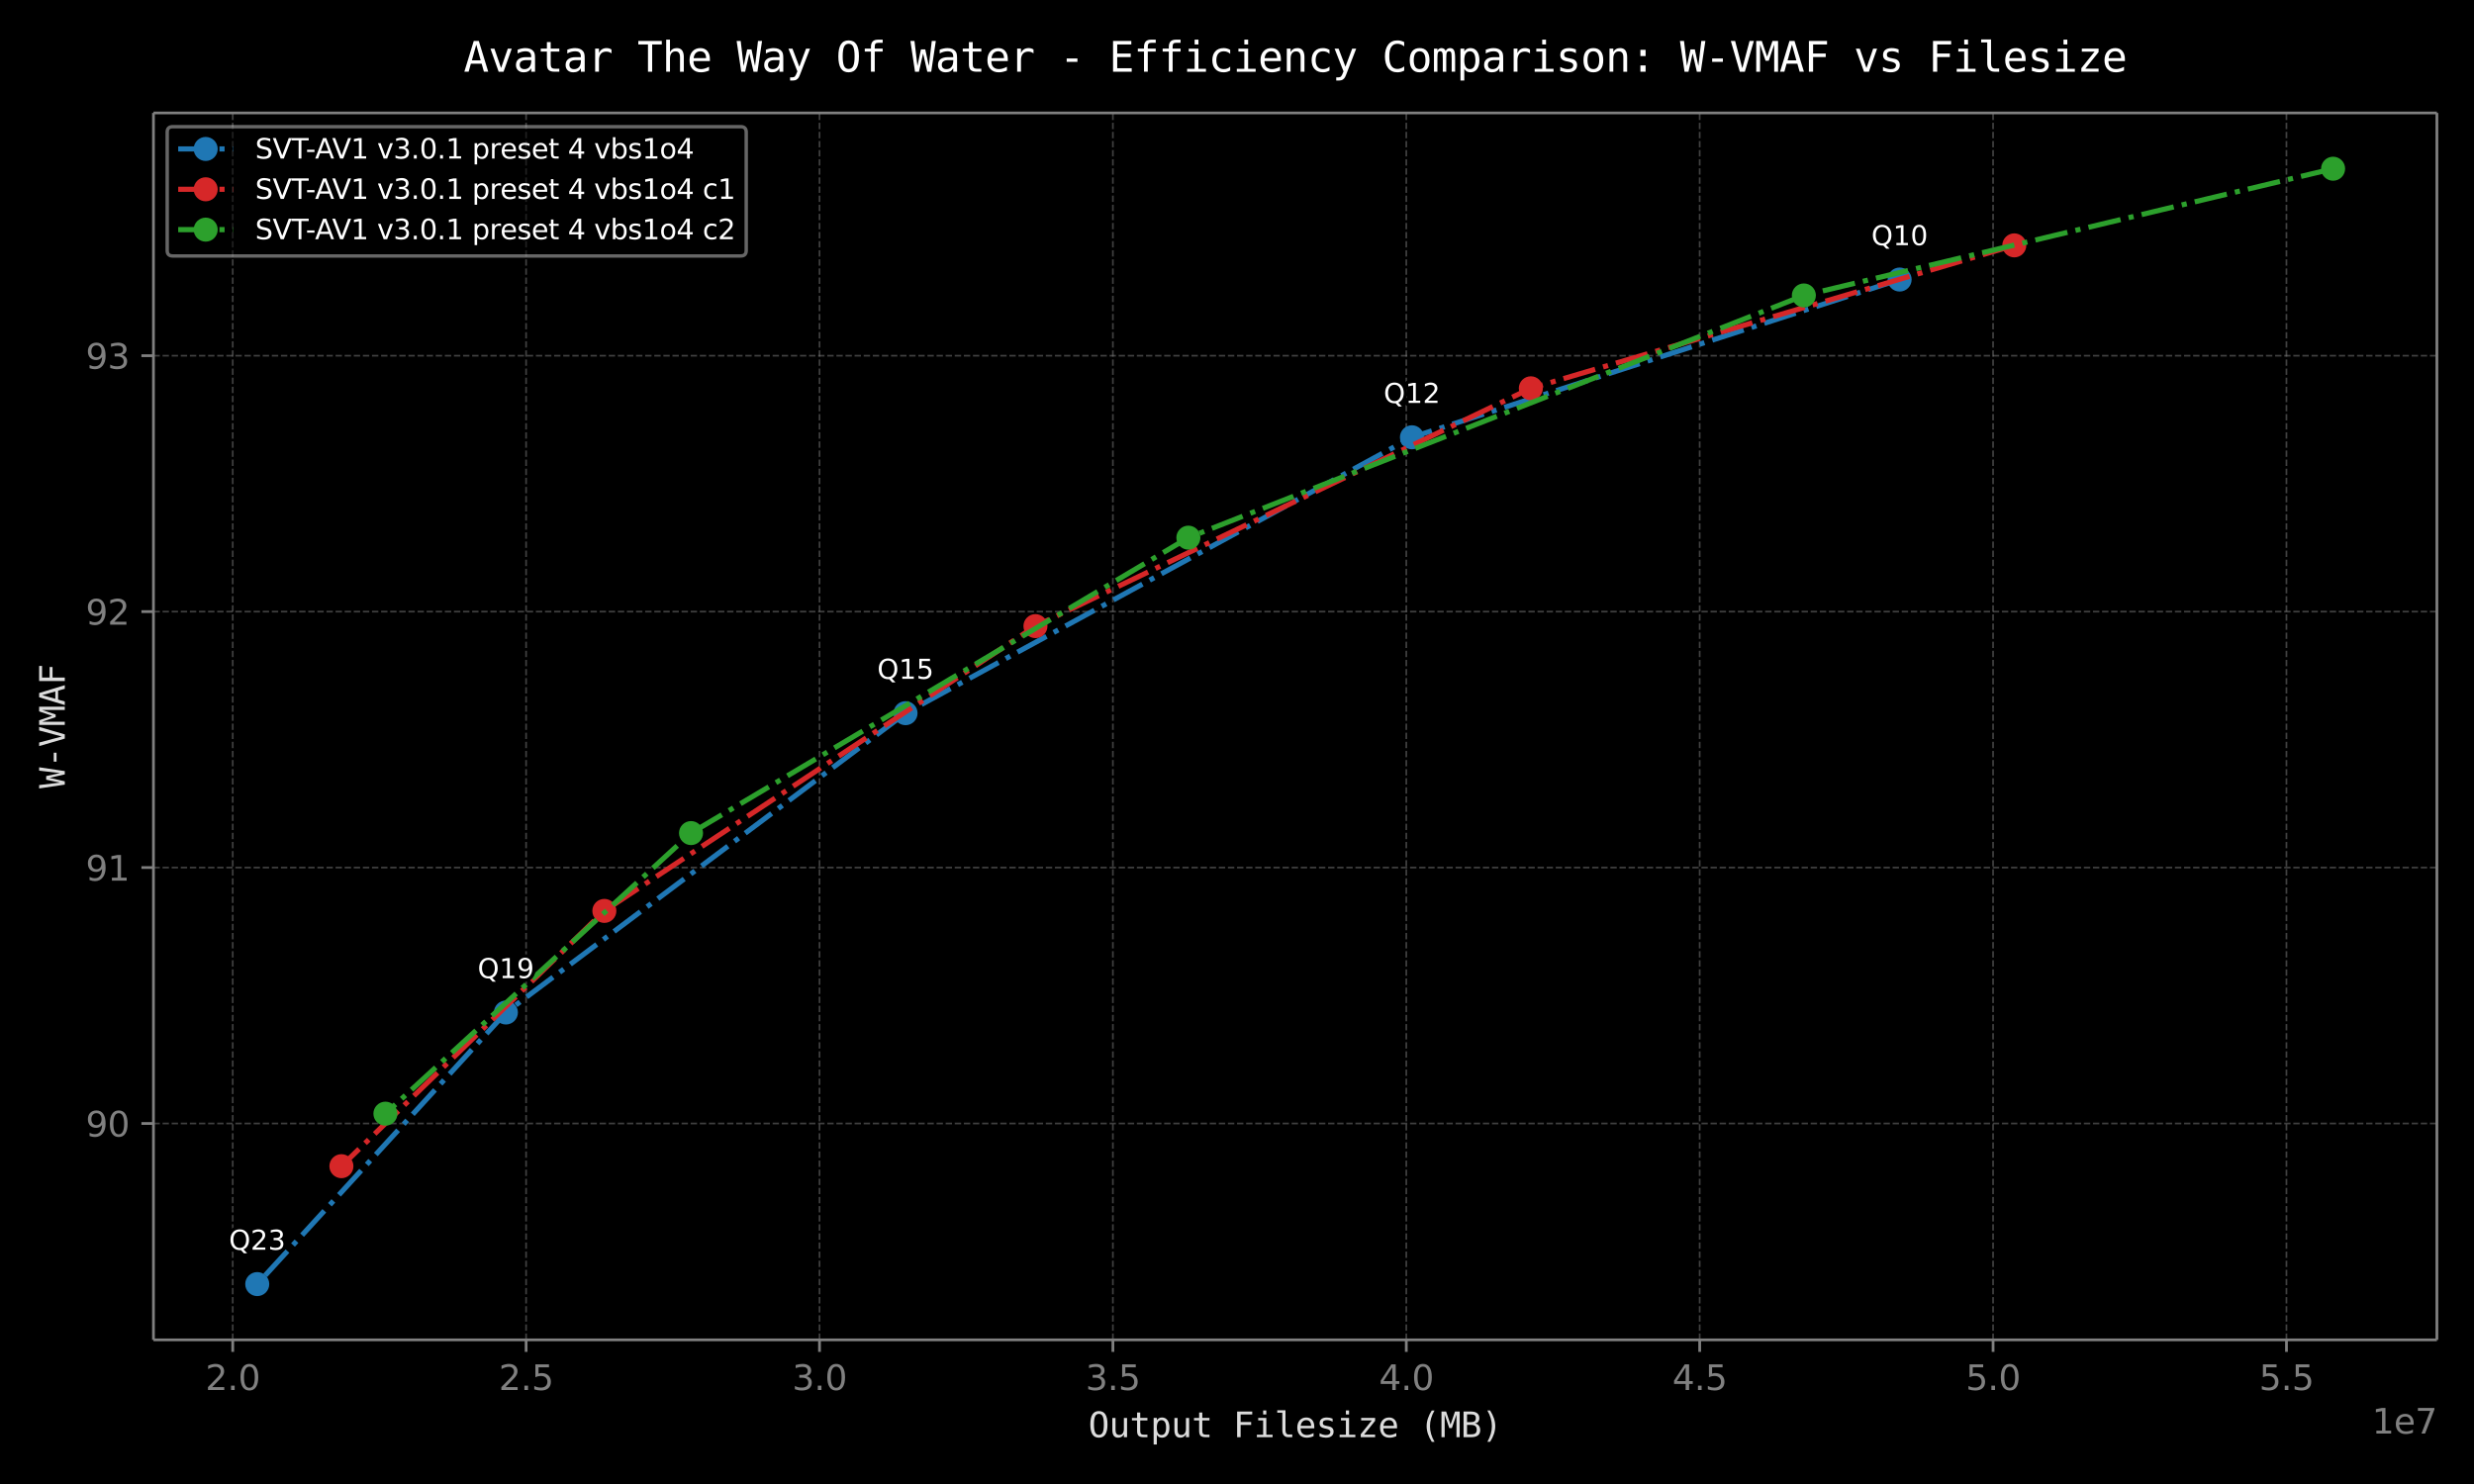 <!DOCTYPE svg  PUBLIC '-//W3C//DTD SVG 1.1//EN'  'http://www.w3.org/Graphics/SVG/1.1/DTD/svg11.dtd'>
<svg width="720pt" height="432pt" version="1.1" viewBox="0 0 720 432" xmlns="http://www.w3.org/2000/svg" xmlns:xlink="http://www.w3.org/1999/xlink"><defs><style type="text/css">*{stroke-linejoin: round; stroke-linecap: butt}</style></defs><g id="figure_1"><g id="patch_1"><path d="m0 432h720v-432h-720z"/></g><g id="axes_1"><g id="patch_2"><path d="m44.66 390.04h664.54v-357.16h-664.54z"/></g><g id="matplotlib.axis_1"><g id="xtick_1"><g id="line2d_1"><path d="m67.729 390.04v-357.16" clip-path="url(#p913217a3b9)" fill="none" stroke="#808080" stroke-dasharray="1.85,0.8" stroke-opacity=".5" stroke-width=".5"/></g><g id="line2d_2"><defs><path id="m5d33c1dfbe" d="m0 0v3.5" stroke="#808080" stroke-width=".8"/></defs><use x="67.729" y="390.04" fill="#808080" stroke="#808080" stroke-width=".8" xlink:href="#m5d33c1dfbe"/></g><g id="text_1"><!-- 2.0 --><g transform="translate(59.778 404.64) scale(.1 -.1)" fill="#808080"><defs><path id="DejaVuSans-32" transform="scale(.016)" d="m1228 531h2203v-531h-2962v531q359 372 979 998 621 627 780 809 303 340 423 576 121 236 121 464 0 372-261 606-261 235-680 235-297 0-627-103-329-103-704-313v638q381 153 712 231 332 78 607 78 725 0 1156-363 431-362 431-968 0-288-108-546-107-257-392-607-78-91-497-524-418-433-1181-1211z"/><path id="DejaVuSans-2e" transform="scale(.016)" d="m684 794h660v-794h-660v794z"/><path id="DejaVuSans-30" transform="scale(.016)" d="m2034 4250q-487 0-733-480-245-479-245-1442 0-959 245-1439 246-480 733-480 491 0 736 480 246 480 246 1439 0 963-246 1442-245 480-736 480zm0 500q785 0 1199-621 414-620 414-1801 0-1178-414-1799-414-620-1199-620-784 0-1198 620-414 621-414 1799 0 1181 414 1801 414 621 1198 621z"/></defs><use xlink:href="#DejaVuSans-32"/><use transform="translate(63.623)" xlink:href="#DejaVuSans-2e"/><use transform="translate(95.41)" xlink:href="#DejaVuSans-30"/></g></g></g><g id="xtick_2"><g id="line2d_3"><path d="m153.11 390.04v-357.16" clip-path="url(#p913217a3b9)" fill="none" stroke="#808080" stroke-dasharray="1.85,0.8" stroke-opacity=".5" stroke-width=".5"/></g><g id="line2d_4"><use x="153.114" y="390.04" fill="#808080" stroke="#808080" stroke-width=".8" xlink:href="#m5d33c1dfbe"/></g><g id="text_2"><!-- 2.5 --><g transform="translate(145.16 404.64) scale(.1 -.1)" fill="#808080"><defs><path id="DejaVuSans-35" transform="scale(.016)" d="m691 4666h2478v-532h-1900v-1143q137 47 274 70 138 23 276 23 781 0 1237-428 457-428 457-1159 0-753-469-1171-469-417-1322-417-294 0-599 50-304 50-629 150v635q281-153 581-228t634-75q541 0 856 284 316 284 316 772 0 487-316 771-315 285-856 285-253 0-505-56-251-56-513-175v2344z"/></defs><use xlink:href="#DejaVuSans-32"/><use transform="translate(63.623)" xlink:href="#DejaVuSans-2e"/><use transform="translate(95.41)" xlink:href="#DejaVuSans-35"/></g></g></g><g id="xtick_3"><g id="line2d_5"><path d="m238.5 390.04v-357.16" clip-path="url(#p913217a3b9)" fill="none" stroke="#808080" stroke-dasharray="1.85,0.8" stroke-opacity=".5" stroke-width=".5"/></g><g id="line2d_6"><use x="238.499" y="390.04" fill="#808080" stroke="#808080" stroke-width=".8" xlink:href="#m5d33c1dfbe"/></g><g id="text_3"><!-- 3.0 --><g transform="translate(230.55 404.64) scale(.1 -.1)" fill="#808080"><defs><path id="DejaVuSans-33" transform="scale(.016)" d="m2597 2516q453-97 707-404 255-306 255-756 0-690-475-1069-475-378-1350-378-293 0-604 58t-642 174v609q262-153 574-231 313-78 654-78 593 0 904 234t311 681q0 413-289 645-289 233-804 233h-544v519h569q465 0 712 186t247 536q0 359-255 551-254 193-729 193-260 0-557-57-297-56-653-174v562q360 100 674 150t592 50q719 0 1137-327 419-326 419-882 0-388-222-655t-631-370z"/></defs><use xlink:href="#DejaVuSans-33"/><use transform="translate(63.623)" xlink:href="#DejaVuSans-2e"/><use transform="translate(95.41)" xlink:href="#DejaVuSans-30"/></g></g></g><g id="xtick_4"><g id="line2d_7"><path d="m323.88 390.04v-357.16" clip-path="url(#p913217a3b9)" fill="none" stroke="#808080" stroke-dasharray="1.85,0.8" stroke-opacity=".5" stroke-width=".5"/></g><g id="line2d_8"><use x="323.884" y="390.04" fill="#808080" stroke="#808080" stroke-width=".8" xlink:href="#m5d33c1dfbe"/></g><g id="text_4"><!-- 3.5 --><g transform="translate(315.93 404.64) scale(.1 -.1)" fill="#808080"><use xlink:href="#DejaVuSans-33"/><use transform="translate(63.623)" xlink:href="#DejaVuSans-2e"/><use transform="translate(95.41)" xlink:href="#DejaVuSans-35"/></g></g></g><g id="xtick_5"><g id="line2d_9"><path d="m409.27 390.04v-357.16" clip-path="url(#p913217a3b9)" fill="none" stroke="#808080" stroke-dasharray="1.85,0.8" stroke-opacity=".5" stroke-width=".5"/></g><g id="line2d_10"><use x="409.269" y="390.04" fill="#808080" stroke="#808080" stroke-width=".8" xlink:href="#m5d33c1dfbe"/></g><g id="text_5"><!-- 4.0 --><g transform="translate(401.32 404.64) scale(.1 -.1)" fill="#808080"><defs><path id="DejaVuSans-34" transform="scale(.016)" d="m2419 4116-1594-2491h1594v2491zm-166 550h794v-3041h666v-525h-666v-1100h-628v1100h-2106v609l1940 2957z"/></defs><use xlink:href="#DejaVuSans-34"/><use transform="translate(63.623)" xlink:href="#DejaVuSans-2e"/><use transform="translate(95.41)" xlink:href="#DejaVuSans-30"/></g></g></g><g id="xtick_6"><g id="line2d_11"><path d="m494.65 390.04v-357.16" clip-path="url(#p913217a3b9)" fill="none" stroke="#808080" stroke-dasharray="1.85,0.8" stroke-opacity=".5" stroke-width=".5"/></g><g id="line2d_12"><use x="494.654" y="390.04" fill="#808080" stroke="#808080" stroke-width=".8" xlink:href="#m5d33c1dfbe"/></g><g id="text_6"><!-- 4.5 --><g transform="translate(486.7 404.64) scale(.1 -.1)" fill="#808080"><use xlink:href="#DejaVuSans-34"/><use transform="translate(63.623)" xlink:href="#DejaVuSans-2e"/><use transform="translate(95.41)" xlink:href="#DejaVuSans-35"/></g></g></g><g id="xtick_7"><g id="line2d_13"><path d="m580.04 390.04v-357.16" clip-path="url(#p913217a3b9)" fill="none" stroke="#808080" stroke-dasharray="1.85,0.8" stroke-opacity=".5" stroke-width=".5"/></g><g id="line2d_14"><use x="580.039" y="390.04" fill="#808080" stroke="#808080" stroke-width=".8" xlink:href="#m5d33c1dfbe"/></g><g id="text_7"><!-- 5.0 --><g transform="translate(572.09 404.64) scale(.1 -.1)" fill="#808080"><use xlink:href="#DejaVuSans-35"/><use transform="translate(63.623)" xlink:href="#DejaVuSans-2e"/><use transform="translate(95.41)" xlink:href="#DejaVuSans-30"/></g></g></g><g id="xtick_8"><g id="line2d_15"><path d="m665.42 390.04v-357.16" clip-path="url(#p913217a3b9)" fill="none" stroke="#808080" stroke-dasharray="1.85,0.8" stroke-opacity=".5" stroke-width=".5"/></g><g id="line2d_16"><use x="665.425" y="390.04" fill="#808080" stroke="#808080" stroke-width=".8" xlink:href="#m5d33c1dfbe"/></g><g id="text_8"><!-- 5.5 --><g transform="translate(657.47 404.64) scale(.1 -.1)" fill="#808080"><use xlink:href="#DejaVuSans-35"/><use transform="translate(63.623)" xlink:href="#DejaVuSans-2e"/><use transform="translate(95.41)" xlink:href="#DejaVuSans-35"/></g></g></g><g id="text_9"><!-- Output Filesize (MB) --><g transform="translate(316.73 418.37) scale(.1 -.1)" fill="#dcdcdc"><defs><path id="DejaVuSansMono-4f" transform="scale(.016)" d="m2828 2328q0 1028-211 1469t-692 441q-478 0-689-441t-211-1469q0-1025 211-1466 211-440 689-440 481 0 692 439t211 1467zm660 0q0-1219-386-1819t-1177-600-1175 597-384 1822q0 1222 386 1822t1173 600q791 0 1177-600t386-1822z"/><path id="DejaVuSansMono-75" transform="scale(.016)" d="m609 1325v2169h575v-2169q0-472 167-694 168-222 518-222 406 0 621 286 216 286 216 821v1978h578v-3494h-578v525q-153-303-417-460-264-156-617-156-538 0-801 352-262 352-262 1064z"/><path id="DejaVuSansMono-74" transform="scale(.016)" d="m1919 4494v-994h1306v-447h-1306v-1900q0-387 147-541 147-153 512-153h647v-459h-703q-647 0-913 259-265 260-265 894v1900h-935v447h935v994h575z"/><path id="DejaVuSansMono-70" transform="scale(.016)" d="m1172 441v-1772h-578v4831h578v-447q144 260 383 395 239 136 551 136 635 0 996-491 361-490 361-1359 0-853-363-1339-362-486-994-486-318 0-558 136-239 136-376 396zm1687 1306q0 669-211 1009-210 341-626 341-419 0-635-342-215-342-215-1008 0-663 215-1007 216-343 635-343 416 0 626 340 211 341 211 1010z"/><path id="DejaVuSansMono-46" transform="scale(.016)" d="m728 4666h2747v-532h-2112v-1375h1915v-531h-1915v-2228h-635v4666z"/><path id="DejaVuSansMono-69" transform="scale(.016)" d="m800 3500h1472v-3053h1141v-447h-2857v447h1141v2606h-897v447zm897 1363h575v-729h-575v729z"/><path id="DejaVuSansMono-6c" transform="scale(.016)" d="m1997 1269q0-388 142-585 142-196 420-196h672v-488h-728q-515 0-798 331-283 332-283 938v3178h-922v450h1497v-3628z"/><path id="DejaVuSansMono-65" transform="scale(.016)" d="m3475 1894v-281h-2491v-19q0-572 298-885 299-312 843-312 275 0 575 87 300 88 641 266v-572q-328-134-633-201-305-68-589-68-816 0-1276 489-459 490-459 1349 0 837 450 1337t1200 500q669 0 1055-453t386-1237zm-575 169q-12 506-239 770t-652 264q-415 0-684-275t-319-763l1894 4z"/><path id="DejaVuSansMono-73" transform="scale(.016)" d="m3041 3378v-562q-247 143-497 215t-510 72q-390 0-583-127-192-126-192-385 0-235 144-351 144-115 716-224l231-44q428-81 648-325 221-244 221-634 0-519-369-812-369-292-1025-292-259 0-544 55-284 55-615 164v594q322-166 615-249 294-82 557-82 381 0 590 154 210 155 210 433 0 400-766 553l-25 7-216 43q-497 97-725 327t-228 626q0 504 340 777 341 273 973 273 281 0 540-52 260-51 510-154z"/><path id="DejaVuSansMono-7a" transform="scale(.016)" d="m709 3506h2541v-525l-2009-2512h2009v-469h-2616v531l2010 2516h-1935v459z"/><path id="DejaVuSansMono-28" transform="scale(.016)" d="m2766 4856q-416-712-621-1420-204-708-204-1427 0-715 204-1425 205-709 621-1428h-500q-472 744-704 1448-231 705-231 1405 0 697 231 1403 232 707 704 1444h500z"/><path id="DejaVuSansMono-4d" transform="scale(.016)" d="m269 4666h844l806-2375 812 2375h847v-4666h-584v4122l-831-2459h-479l-834 2459v-4122h-581v4666z"/><path id="DejaVuSansMono-42" transform="scale(.016)" d="m1153 2228v-1709h747q550 0 784 192 235 192 235 633 0 456-247 670t-772 214h-747zm0 1919v-1406h735q456 0 660 175 205 175 205 565 0 353-202 509-201 157-663 157h-735zm-634 519h1381q716 0 1103-310 388-309 388-875 0-428-205-675t-614-309q459-69 720-393 261-323 261-823 0-634-416-958-415-323-1237-323h-1381v4666z"/><path id="DejaVuSansMono-29" transform="scale(.016)" d="m1088 4856h500q471-737 702-1444 232-706 232-1403 0-703-232-1409-231-706-702-1444h-500q415 725 620 1434 205 710 205 1419 0 713-205 1422-205 710-620 1425z"/></defs><use xlink:href="#DejaVuSansMono-4f"/><use transform="translate(60.205)" xlink:href="#DejaVuSansMono-75"/><use transform="translate(120.41)" xlink:href="#DejaVuSansMono-74"/><use transform="translate(180.62)" xlink:href="#DejaVuSansMono-70"/><use transform="translate(240.82)" xlink:href="#DejaVuSansMono-75"/><use transform="translate(301.03)" xlink:href="#DejaVuSansMono-74"/><use transform="translate(361.23)" xlink:href="#DejaVuSansMono-20"/><use transform="translate(421.44)" xlink:href="#DejaVuSansMono-46"/><use transform="translate(481.64)" xlink:href="#DejaVuSansMono-69"/><use transform="translate(541.85)" xlink:href="#DejaVuSansMono-6c"/><use transform="translate(602.05)" xlink:href="#DejaVuSansMono-65"/><use transform="translate(662.26)" xlink:href="#DejaVuSansMono-73"/><use transform="translate(722.46)" xlink:href="#DejaVuSansMono-69"/><use transform="translate(782.67)" xlink:href="#DejaVuSansMono-7a"/><use transform="translate(842.87)" xlink:href="#DejaVuSansMono-65"/><use transform="translate(903.08)" xlink:href="#DejaVuSansMono-20"/><use transform="translate(963.28)" xlink:href="#DejaVuSansMono-28"/><use transform="translate(1023.5)" xlink:href="#DejaVuSansMono-4d"/><use transform="translate(1083.7)" xlink:href="#DejaVuSansMono-42"/><use transform="translate(1143.9)" xlink:href="#DejaVuSansMono-29"/></g></g><g id="text_10"><!-- 1e7 --><g transform="translate(690.32 417.32) scale(.1 -.1)" fill="#808080"><defs><path id="DejaVuSans-31" transform="scale(.016)" d="m794 531h1031v3560l-1122-225v575l1116 225h631v-4135h1031v-531h-2687v531z"/><path id="DejaVuSans-65" transform="scale(.016)" d="m3597 1894v-281h-2644q38-594 358-905t892-311q331 0 642 81t618 244v-544q-310-131-635-200t-659-69q-838 0-1327 487-489 488-489 1320 0 859 464 1363 464 505 1252 505 706 0 1117-455 411-454 411-1235zm-575 169q-6 471-264 752-258 282-683 282-481 0-770-272t-333-766l2050 4z"/><path id="DejaVuSans-37" transform="scale(.016)" d="m525 4666h3e3v-269l-1694-4397h-659l1594 4134h-2241v532z"/></defs><use xlink:href="#DejaVuSans-31"/><use transform="translate(63.623)" xlink:href="#DejaVuSans-65"/><use transform="translate(125.15)" xlink:href="#DejaVuSans-37"/></g></g></g><g id="matplotlib.axis_2"><g id="ytick_1"><g id="line2d_17"><path d="m44.66 327.05h664.54" clip-path="url(#p913217a3b9)" fill="none" stroke="#808080" stroke-dasharray="1.85,0.8" stroke-opacity=".5" stroke-width=".5"/></g><g id="line2d_18"><defs><path id="m1462948b81" d="m0 0h-3.5" stroke="#808080" stroke-width=".8"/></defs><use x="44.66" y="327.053" fill="#808080" stroke="#808080" stroke-width=".8" xlink:href="#m1462948b81"/></g><g id="text_11"><!-- 90 --><g transform="translate(24.935 330.85) scale(.1 -.1)" fill="#808080"><defs><path id="DejaVuSans-39" transform="scale(.016)" d="m703 97v575q238-113 481-172 244-59 479-59 625 0 954 420 330 420 377 1277-181-269-460-413-278-144-615-144-700 0-1108 423-408 424-408 1159 0 718 425 1152 425 435 1131 435 810 0 1236-621 427-620 427-1801 0-1103-524-1761-523-658-1407-658-238 0-482 47-243 47-506 141zm1256 1978q425 0 673 290 249 291 249 798 0 503-249 795-248 292-673 292t-673-292-248-795q0-507 248-798 248-290 673-290z"/></defs><use xlink:href="#DejaVuSans-39"/><use transform="translate(63.623)" xlink:href="#DejaVuSans-30"/></g></g></g><g id="ytick_2"><g id="line2d_19"><path d="m44.66 252.55h664.54" clip-path="url(#p913217a3b9)" fill="none" stroke="#808080" stroke-dasharray="1.85,0.8" stroke-opacity=".5" stroke-width=".5"/></g><g id="line2d_20"><use x="44.66" y="252.549" fill="#808080" stroke="#808080" stroke-width=".8" xlink:href="#m1462948b81"/></g><g id="text_12"><!-- 91 --><g transform="translate(24.935 256.35) scale(.1 -.1)" fill="#808080"><use xlink:href="#DejaVuSans-39"/><use transform="translate(63.623)" xlink:href="#DejaVuSans-31"/></g></g></g><g id="ytick_3"><g id="line2d_21"><path d="m44.66 178.04h664.54" clip-path="url(#p913217a3b9)" fill="none" stroke="#808080" stroke-dasharray="1.85,0.8" stroke-opacity=".5" stroke-width=".5"/></g><g id="line2d_22"><use x="44.66" y="178.045" fill="#808080" stroke="#808080" stroke-width=".8" xlink:href="#m1462948b81"/></g><g id="text_13"><!-- 92 --><g transform="translate(24.935 181.84) scale(.1 -.1)" fill="#808080"><use xlink:href="#DejaVuSans-39"/><use transform="translate(63.623)" xlink:href="#DejaVuSans-32"/></g></g></g><g id="ytick_4"><g id="line2d_23"><path d="m44.66 103.54h664.54" clip-path="url(#p913217a3b9)" fill="none" stroke="#808080" stroke-dasharray="1.85,0.8" stroke-opacity=".5" stroke-width=".5"/></g><g id="line2d_24"><use x="44.66" y="103.541" fill="#808080" stroke="#808080" stroke-width=".8" xlink:href="#m1462948b81"/></g><g id="text_14"><!-- 93 --><g transform="translate(24.935 107.34) scale(.1 -.1)" fill="#808080"><use xlink:href="#DejaVuSans-39"/><use transform="translate(63.623)" xlink:href="#DejaVuSans-33"/></g></g></g><g id="text_15"><!-- W-VMAF --><g transform="translate(18.855 229.52) rotate(-90) scale(.1 -.1)" fill="#dcdcdc"><defs><path id="DejaVuSansMono-57" transform="scale(.016)" d="m0 4666h616l447-3788 531 2506h659l538-2512 447 3794h615l-697-4666h-597l-634 2772-631-2772h-597l-697 4666z"/><path id="DejaVuSansMono-2d" transform="scale(.016)" d="m1113 2009h1628v-512h-1628v512z"/><path id="DejaVuSansMono-56" transform="scale(.016)" d="m1925 531 1097 4135h653l-1366-4666h-765l-1366 4666h653l1094-4135z"/><path id="DejaVuSansMono-41" transform="scale(.016)" d="m1925 4109-666-2387h1332l-666 2387zm-381 557h765l1429-4666h-654l-343 1216h-1635l-337-1216h-653l1428 4666z"/></defs><use xlink:href="#DejaVuSansMono-57"/><use transform="translate(60.205)" xlink:href="#DejaVuSansMono-2d"/><use transform="translate(120.41)" xlink:href="#DejaVuSansMono-56"/><use transform="translate(180.62)" xlink:href="#DejaVuSansMono-4d"/><use transform="translate(240.82)" xlink:href="#DejaVuSansMono-41"/><use transform="translate(301.03)" xlink:href="#DejaVuSansMono-46"/></g></g></g><g id="line2d_25"><path d="m552.84 81.376-141.93 45.919-147.38 80.313-116.3 87.127-72.365 79.07" clip-path="url(#p913217a3b9)" fill="none" stroke="#1f77b4" stroke-dasharray="9.6,2.4,1.5,2.4" stroke-width="1.5"/><defs><path id="m4929de353b" d="m0 3c0.796 0 1.559-0.316 2.121-0.879 0.563-0.563 0.879-1.326 0.879-2.121s-0.316-1.559-0.879-2.121c-0.563-0.563-1.326-0.879-2.121-0.879s-1.559 0.316-2.121 0.879c-0.563 0.563-0.879 1.326-0.879 2.121s0.316 1.559 0.879 2.121c0.563 0.563 1.326 0.879 2.121 0.879z" stroke="#1f77b4"/></defs><g clip-path="url(#p913217a3b9)" fill="#1f77b4" stroke="#1f77b4"><use x="552.842" y="81.376" xlink:href="#m4929de353b"/><use x="410.911" y="127.295" xlink:href="#m4929de353b"/><use x="263.534" y="207.608" xlink:href="#m4929de353b"/><use x="147.231" y="294.736" xlink:href="#m4929de353b"/><use x="74.866" y="373.805" xlink:href="#m4929de353b"/></g></g><g id="line2d_26"><path d="m586.21 71.429-140.7 41.609-144.17 69.229-125.46 82.899-76.523 74.316" clip-path="url(#p913217a3b9)" fill="none" stroke="#d62728" stroke-dasharray="9.6,2.4,1.5,2.4" stroke-width="1.5"/><defs><path id="mc77e866f9e" d="m0 3c0.796 0 1.559-0.316 2.121-0.879 0.563-0.563 0.879-1.326 0.879-2.121s-0.316-1.559-0.879-2.121c-0.563-0.563-1.326-0.879-2.121-0.879s-1.559 0.316-2.121 0.879c-0.563 0.563-0.879 1.326-0.879 2.121s0.316 1.559 0.879 2.121c0.563 0.563 1.326 0.879 2.121 0.879z" stroke="#d62728"/></defs><g clip-path="url(#p913217a3b9)" fill="#d62728" stroke="#d62728"><use x="586.215" y="71.429" xlink:href="#mc77e866f9e"/><use x="445.515" y="113.038" xlink:href="#mc77e866f9e"/><use x="301.342" y="182.267" xlink:href="#mc77e866f9e"/><use x="175.882" y="265.166" xlink:href="#mc77e866f9e"/><use x="99.359" y="339.481" xlink:href="#mc77e866f9e"/></g></g><g id="line2d_27"><path d="m678.99 49.115-154.02 36.894-179.12 70.503-144.74 86-88.939 81.68" clip-path="url(#p913217a3b9)" fill="none" stroke="#2ca02c" stroke-dasharray="9.6,2.4,1.5,2.4" stroke-width="1.5"/><defs><path id="m3e2bf02147" d="m0 3c0.796 0 1.559-0.316 2.121-0.879 0.563-0.563 0.879-1.326 0.879-2.121s-0.316-1.559-0.879-2.121c-0.563-0.563-1.326-0.879-2.121-0.879s-1.559 0.316-2.121 0.879c-0.563 0.563-0.879 1.326-0.879 2.121s0.316 1.559 0.879 2.121c0.563 0.563 1.326 0.879 2.121 0.879z" stroke="#2ca02c"/></defs><g clip-path="url(#p913217a3b9)" fill="#2ca02c" stroke="#2ca02c"><use x="678.994" y="49.115" xlink:href="#m3e2bf02147"/><use x="524.969" y="86.009" xlink:href="#m3e2bf02147"/><use x="345.848" y="156.512" xlink:href="#m3e2bf02147"/><use x="201.107" y="242.513" xlink:href="#m3e2bf02147"/><use x="112.168" y="324.192" xlink:href="#m3e2bf02147"/></g></g><g id="patch_3"><path d="m44.66 390.04v-357.16" fill="none" stroke="#808080" stroke-linecap="square" stroke-width=".8"/></g><g id="patch_4"><path d="m709.2 390.04v-357.16" fill="none" stroke="#808080" stroke-linecap="square" stroke-width=".8"/></g><g id="patch_5"><path d="m44.66 390.04h664.54" fill="none" stroke="#808080" stroke-linecap="square" stroke-width=".8"/></g><g id="patch_6"><path d="m44.66 32.88h664.54" fill="none" stroke="#808080" stroke-linecap="square" stroke-width=".8"/></g><g id="text_16" fill="#fff"><path d="m547.76 66.078q-0.86 0-1.366 0.641-0.505 0.64-0.505 1.746 0 1.101 0.505 1.742 0.506 0.64 1.366 0.64 0.859 0 1.361-0.64 0.502-0.641 0.502-1.742 0-1.106-0.502-1.746-0.502-0.641-1.361-0.641zm1.105 5.192 1.04 1.136h-0.954l-0.864-0.934q-0.129 0.007-0.198 0.011-0.068 5e-3 -0.13 5e-3 -1.23 0-1.968-0.823-0.736-0.823-0.736-2.201 0-1.383 0.736-2.205 0.738-0.823 1.968-0.823 1.226 0 1.96 0.823 0.735 0.823 0.735 2.205 0 1.015-0.409 1.739-0.407 0.723-1.181 1.066zm3.032-0.559h1.289v-4.45l-1.403 0.281v-0.719l1.395-0.281h0.789v5.169h1.289v0.664h-3.359v-0.664zm6.64-4.649q-0.609 0-0.916 0.6-0.306 0.599-0.306 1.802 0 1.199 0.306 1.799 0.307 0.6 0.916 0.6 0.614 0 0.92-0.6 0.307-0.6 0.307-1.799 0-1.204-0.307-1.802-0.306-0.6-0.92-0.6zm0-0.625q0.981 0 1.499 0.776 0.517 0.775 0.517 2.251 0 1.472-0.517 2.249-0.517 0.775-1.499 0.775-0.98 0-1.498-0.775-0.517-0.776-0.517-2.249 0-1.476 0.517-2.251 0.517-0.776 1.498-0.776z" stroke="#000" stroke-width="2"/><path d="m547.76 66.078q-0.86 0-1.366 0.641-0.505 0.64-0.505 1.746 0 1.101 0.505 1.742 0.506 0.64 1.366 0.64 0.859 0 1.361-0.64 0.502-0.641 0.502-1.742 0-1.106-0.502-1.746-0.502-0.641-1.361-0.641zm1.105 5.192 1.04 1.136h-0.954l-0.864-0.934q-0.129 0.007-0.198 0.011-0.068 5e-3 -0.13 5e-3 -1.23 0-1.968-0.823-0.736-0.823-0.736-2.201 0-1.383 0.736-2.205 0.738-0.823 1.968-0.823 1.226 0 1.96 0.823 0.735 0.823 0.735 2.205 0 1.015-0.409 1.739-0.407 0.723-1.181 1.066zm3.032-0.559h1.289v-4.45l-1.403 0.281v-0.719l1.395-0.281h0.789v5.169h1.289v0.664h-3.359v-0.664zm6.64-4.649q-0.609 0-0.916 0.6-0.306 0.599-0.306 1.802 0 1.199 0.306 1.799 0.307 0.6 0.916 0.6 0.614 0 0.92-0.6 0.307-0.6 0.307-1.799 0-1.204-0.307-1.802-0.306-0.6-0.92-0.6zm0-0.625q0.981 0 1.499 0.776 0.517 0.775 0.517 2.251 0 1.472-0.517 2.249-0.517 0.775-1.499 0.775-0.98 0-1.498-0.775-0.517-0.776-0.517-2.249 0-1.476 0.517-2.251 0.517-0.776 1.498-0.776z"/></g><g id="text_17" fill="#fff"><path d="m405.83 112q-0.86 0-1.366 0.641-0.505 0.64-0.505 1.746 0 1.101 0.505 1.742 0.506 0.64 1.366 0.64 0.859 0 1.361-0.64 0.502-0.641 0.502-1.742 0-1.106-0.502-1.746-0.502-0.641-1.361-0.641zm1.105 5.192 1.04 1.136h-0.954l-0.864-0.934q-0.129 0.007-0.198 0.011-0.068 5e-3 -0.13 5e-3 -1.23 0-1.968-0.823-0.736-0.823-0.736-2.201 0-1.383 0.736-2.205 0.738-0.823 1.968-0.823 1.226 0 1.96 0.823 0.735 0.823 0.735 2.205 0 1.015-0.409 1.739-0.407 0.723-1.181 1.066zm3.032-0.559h1.289v-4.45l-1.403 0.281v-0.719l1.395-0.281h0.789v5.169h1.289v0.664h-3.359v-0.664zm5.632 0h2.754v0.664h-3.703v-0.664q0.449-0.465 1.224-1.248 0.776-0.784 0.975-1.011 0.379-0.425 0.529-0.72 0.151-0.295 0.151-0.58 0-0.465-0.326-0.757-0.326-0.294-0.85-0.294-0.371 0-0.784 0.129-0.411 0.129-0.88 0.391v-0.797q0.476-0.191 0.89-0.289 0.415-0.098 0.759-0.098 0.906 0 1.445 0.454 0.539 0.453 0.539 1.21 0 0.36-0.135 0.682-0.134 0.321-0.49 0.759-0.098 0.114-0.621 0.655-0.522 0.541-1.476 1.514z" stroke="#000" stroke-width="2"/><path d="m405.83 112q-0.86 0-1.366 0.641-0.505 0.64-0.505 1.746 0 1.101 0.505 1.742 0.506 0.64 1.366 0.64 0.859 0 1.361-0.64 0.502-0.641 0.502-1.742 0-1.106-0.502-1.746-0.502-0.641-1.361-0.641zm1.105 5.192 1.04 1.136h-0.954l-0.864-0.934q-0.129 0.007-0.198 0.011-0.068 5e-3 -0.13 5e-3 -1.23 0-1.968-0.823-0.736-0.823-0.736-2.201 0-1.383 0.736-2.205 0.738-0.823 1.968-0.823 1.226 0 1.96 0.823 0.735 0.823 0.735 2.205 0 1.015-0.409 1.739-0.407 0.723-1.181 1.066zm3.032-0.559h1.289v-4.45l-1.403 0.281v-0.719l1.395-0.281h0.789v5.169h1.289v0.664h-3.359v-0.664zm5.632 0h2.754v0.664h-3.703v-0.664q0.449-0.465 1.224-1.248 0.776-0.784 0.975-1.011 0.379-0.425 0.529-0.72 0.151-0.295 0.151-0.58 0-0.465-0.326-0.757-0.326-0.294-0.85-0.294-0.371 0-0.784 0.129-0.411 0.129-0.88 0.391v-0.797q0.476-0.191 0.89-0.289 0.415-0.098 0.759-0.098 0.906 0 1.445 0.454 0.539 0.453 0.539 1.21 0 0.36-0.135 0.682-0.134 0.321-0.49 0.759-0.098 0.114-0.621 0.655-0.522 0.541-1.476 1.514z"/></g><g id="text_18" fill="#fff"><path d="m258.45 192.31q-0.86 0-1.366 0.641-0.505 0.64-0.505 1.746 0 1.101 0.505 1.742 0.506 0.64 1.366 0.64 0.859 0 1.361-0.64 0.502-0.641 0.502-1.742 0-1.106-0.502-1.746-0.502-0.641-1.361-0.641zm1.105 5.192 1.04 1.136h-0.954l-0.864-0.934q-0.129 0.007-0.198 0.011-0.068 5e-3 -0.13 5e-3 -1.23 0-1.968-0.823-0.736-0.823-0.736-2.201 0-1.383 0.736-2.205 0.738-0.823 1.968-0.823 1.226 0 1.96 0.823 0.735 0.823 0.735 2.205 0 1.015-0.409 1.739-0.407 0.723-1.181 1.066zm3.032-0.559h1.289v-4.45l-1.403 0.281v-0.719l1.395-0.281h0.789v5.169h1.289v0.664h-3.359v-0.664zm4.961-5.169h3.098v0.665h-2.375v1.429q0.171-0.059 0.343-0.087 0.172-0.029 0.345-0.029 0.976 0 1.546 0.535 0.571 0.535 0.571 1.449 0 0.941-0.586 1.464-0.586 0.521-1.653 0.521-0.367 0-0.749-0.062-0.38-0.062-0.786-0.188v-0.794q0.351 0.191 0.726 0.285t0.792 0.094q0.676 0 1.07-0.355 0.395-0.355 0.395-0.965 0-0.609-0.395-0.964-0.394-0.356-1.07-0.356-0.316 0-0.631 0.07-0.314 0.07-0.641 0.219v-2.93z" stroke="#000" stroke-width="2"/><path d="m258.45 192.31q-0.86 0-1.366 0.641-0.505 0.64-0.505 1.746 0 1.101 0.505 1.742 0.506 0.64 1.366 0.64 0.859 0 1.361-0.64 0.502-0.641 0.502-1.742 0-1.106-0.502-1.746-0.502-0.641-1.361-0.641zm1.105 5.192 1.04 1.136h-0.954l-0.864-0.934q-0.129 0.007-0.198 0.011-0.068 5e-3 -0.13 5e-3 -1.23 0-1.968-0.823-0.736-0.823-0.736-2.201 0-1.383 0.736-2.205 0.738-0.823 1.968-0.823 1.226 0 1.96 0.823 0.735 0.823 0.735 2.205 0 1.015-0.409 1.739-0.407 0.723-1.181 1.066zm3.032-0.559h1.289v-4.45l-1.403 0.281v-0.719l1.395-0.281h0.789v5.169h1.289v0.664h-3.359v-0.664zm4.961-5.169h3.098v0.665h-2.375v1.429q0.171-0.059 0.343-0.087 0.172-0.029 0.345-0.029 0.976 0 1.546 0.535 0.571 0.535 0.571 1.449 0 0.941-0.586 1.464-0.586 0.521-1.653 0.521-0.367 0-0.749-0.062-0.38-0.062-0.786-0.188v-0.794q0.351 0.191 0.726 0.285t0.792 0.094q0.676 0 1.07-0.355 0.395-0.355 0.395-0.965 0-0.609-0.395-0.964-0.394-0.356-1.07-0.356-0.316 0-0.631 0.07-0.314 0.07-0.641 0.219v-2.93z"/></g><g id="text_19" fill="#fff"><path d="m142.15 279.44q-0.86 0-1.366 0.641-0.505 0.64-0.505 1.746 0 1.101 0.505 1.742 0.506 0.64 1.366 0.64 0.859 0 1.361-0.64 0.502-0.641 0.502-1.742 0-1.106-0.502-1.746-0.502-0.641-1.361-0.641zm1.105 5.192 1.04 1.136h-0.954l-0.864-0.934q-0.129 0.007-0.198 0.011-0.068 5e-3 -0.13 5e-3 -1.23 0-1.968-0.823-0.736-0.823-0.736-2.201 0-1.383 0.736-2.205 0.738-0.823 1.968-0.823 1.226 0 1.96 0.823 0.735 0.823 0.735 2.205 0 1.015-0.409 1.739-0.407 0.723-1.181 1.066zm3.032-0.559h1.289v-4.45l-1.403 0.281v-0.719l1.395-0.281h0.789v5.169h1.289v0.664h-3.359v-0.664zm4.976 0.542v-0.719q0.297 0.141 0.601 0.215 0.305 0.074 0.599 0.074 0.781 0 1.192-0.525 0.412-0.525 0.471-1.596-0.226 0.336-0.575 0.516-0.347 0.18-0.769 0.18-0.875 0-1.385-0.529-0.51-0.53-0.51-1.449 0-0.897 0.531-1.44 0.531-0.544 1.414-0.544 1.012 0 1.545 0.776 0.534 0.775 0.534 2.251 0 1.379-0.655 2.201-0.654 0.823-1.759 0.823-0.297 0-0.603-0.059-0.304-0.059-0.632-0.176zm1.57-2.473q0.531 0 0.841-0.362 0.311-0.364 0.311-0.998 0-0.629-0.311-0.994-0.31-0.365-0.841-0.365t-0.841 0.365-0.31 0.994q0 0.634 0.31 0.998 0.31 0.362 0.841 0.362z" stroke="#000" stroke-width="2"/><path d="m142.15 279.44q-0.86 0-1.366 0.641-0.505 0.64-0.505 1.746 0 1.101 0.505 1.742 0.506 0.64 1.366 0.64 0.859 0 1.361-0.64 0.502-0.641 0.502-1.742 0-1.106-0.502-1.746-0.502-0.641-1.361-0.641zm1.105 5.192 1.04 1.136h-0.954l-0.864-0.934q-0.129 0.007-0.198 0.011-0.068 5e-3 -0.13 5e-3 -1.23 0-1.968-0.823-0.736-0.823-0.736-2.201 0-1.383 0.736-2.205 0.738-0.823 1.968-0.823 1.226 0 1.96 0.823 0.735 0.823 0.735 2.205 0 1.015-0.409 1.739-0.407 0.723-1.181 1.066zm3.032-0.559h1.289v-4.45l-1.403 0.281v-0.719l1.395-0.281h0.789v5.169h1.289v0.664h-3.359v-0.664zm4.976 0.542v-0.719q0.297 0.141 0.601 0.215 0.305 0.074 0.599 0.074 0.781 0 1.192-0.525 0.412-0.525 0.471-1.596-0.226 0.336-0.575 0.516-0.347 0.18-0.769 0.18-0.875 0-1.385-0.529-0.51-0.53-0.51-1.449 0-0.897 0.531-1.44 0.531-0.544 1.414-0.544 1.012 0 1.545 0.776 0.534 0.775 0.534 2.251 0 1.379-0.655 2.201-0.654 0.823-1.759 0.823-0.297 0-0.603-0.059-0.304-0.059-0.632-0.176zm1.57-2.473q0.531 0 0.841-0.362 0.311-0.364 0.311-0.998 0-0.629-0.311-0.994-0.31-0.365-0.841-0.365t-0.841 0.365-0.31 0.994q0 0.634 0.31 0.998 0.31 0.362 0.841 0.362z"/></g><g id="text_20" fill="#fff"><path d="m69.78 358.51q-0.86 0-1.366 0.641-0.505 0.64-0.505 1.746 0 1.101 0.505 1.742 0.506 0.64 1.366 0.64 0.859 0 1.361-0.64 0.502-0.641 0.502-1.742 0-1.106-0.502-1.746-0.502-0.641-1.361-0.641zm1.105 5.192 1.04 1.136h-0.954l-0.864-0.934q-0.129 0.007-0.198 0.011-0.068 5e-3 -0.13 5e-3 -1.23 0-1.968-0.823-0.736-0.823-0.736-2.201 0-1.383 0.736-2.205 0.738-0.823 1.968-0.823 1.226 0 1.96 0.823 0.735 0.823 0.735 2.205 0 1.015-0.409 1.739-0.407 0.723-1.181 1.066zm3.574-0.559h2.754v0.664h-3.703v-0.664q0.449-0.465 1.224-1.248 0.776-0.784 0.975-1.011 0.379-0.425 0.529-0.72 0.151-0.295 0.151-0.58 0-0.465-0.326-0.757-0.326-0.294-0.85-0.294-0.371 0-0.784 0.129-0.411 0.129-0.88 0.391v-0.797q0.476-0.191 0.89-0.289 0.415-0.098 0.759-0.098 0.906 0 1.445 0.454 0.539 0.453 0.539 1.21 0 0.36-0.135 0.682-0.134 0.321-0.49 0.759-0.098 0.114-0.621 0.655-0.522 0.541-1.476 1.514zm6.801-2.481q0.566 0.121 0.884 0.505 0.319 0.383 0.319 0.945 0 0.863-0.594 1.336-0.594 0.472-1.688 0.472-0.366 0-0.755-0.072t-0.802-0.217v-0.761q0.328 0.191 0.718 0.289 0.391 0.098 0.818 0.098 0.741 0 1.13-0.292t0.389-0.851q0-0.516-0.361-0.806-0.361-0.291-1.005-0.291h-0.68v-0.649h0.711q0.581 0 0.89-0.233t0.309-0.67q0-0.449-0.319-0.689-0.318-0.241-0.911-0.241-0.325 0-0.696 0.071-0.371 0.07-0.816 0.217v-0.703q0.45-0.125 0.843-0.188t0.74-0.062q0.899 0 1.421 0.409 0.524 0.407 0.524 1.103 0 0.485-0.278 0.819t-0.789 0.463z" stroke="#000" stroke-width="2"/><path d="m69.78 358.51q-0.86 0-1.366 0.641-0.505 0.64-0.505 1.746 0 1.101 0.505 1.742 0.506 0.64 1.366 0.64 0.859 0 1.361-0.64 0.502-0.641 0.502-1.742 0-1.106-0.502-1.746-0.502-0.641-1.361-0.641zm1.105 5.192 1.04 1.136h-0.954l-0.864-0.934q-0.129 0.007-0.198 0.011-0.068 5e-3 -0.13 5e-3 -1.23 0-1.968-0.823-0.736-0.823-0.736-2.201 0-1.383 0.736-2.205 0.738-0.823 1.968-0.823 1.226 0 1.96 0.823 0.735 0.823 0.735 2.205 0 1.015-0.409 1.739-0.407 0.723-1.181 1.066zm3.574-0.559h2.754v0.664h-3.703v-0.664q0.449-0.465 1.224-1.248 0.776-0.784 0.975-1.011 0.379-0.425 0.529-0.72 0.151-0.295 0.151-0.58 0-0.465-0.326-0.757-0.326-0.294-0.85-0.294-0.371 0-0.784 0.129-0.411 0.129-0.88 0.391v-0.797q0.476-0.191 0.89-0.289 0.415-0.098 0.759-0.098 0.906 0 1.445 0.454 0.539 0.453 0.539 1.21 0 0.36-0.135 0.682-0.134 0.321-0.49 0.759-0.098 0.114-0.621 0.655-0.522 0.541-1.476 1.514zm6.801-2.481q0.566 0.121 0.884 0.505 0.319 0.383 0.319 0.945 0 0.863-0.594 1.336-0.594 0.472-1.688 0.472-0.366 0-0.755-0.072t-0.802-0.217v-0.761q0.328 0.191 0.718 0.289 0.391 0.098 0.818 0.098 0.741 0 1.13-0.292t0.389-0.851q0-0.516-0.361-0.806-0.361-0.291-1.005-0.291h-0.68v-0.649h0.711q0.581 0 0.89-0.233t0.309-0.67q0-0.449-0.319-0.689-0.318-0.241-0.911-0.241-0.325 0-0.696 0.071-0.371 0.07-0.816 0.217v-0.703q0.45-0.125 0.843-0.188t0.74-0.062q0.899 0 1.421 0.409 0.524 0.407 0.524 1.103 0 0.485-0.278 0.819t-0.789 0.463z"/></g><g id="text_21"><!-- Avatar The Way Of Water - Efficiency Comparison: W-VMAF vs Filesize --><g transform="translate(134.91 20.88) scale(.12 -.12)" fill="#fff"><defs><path id="DejaVuSansMono-76" transform="scale(.016)" d="m313 3500h596l1016-2937 1019 2937h597l-1244-3500h-741l-1243 3500z"/><path id="DejaVuSansMono-61" transform="scale(.016)" d="m2194 1759h-191q-503 0-758-177-254-176-254-526 0-315 190-490 191-175 528-175 475 0 747 329 272 330 275 911v128h-537zm1115 238v-1997h-578v519q-184-313-464-462-279-148-679-148-535 0-854 302-318 302-318 808 0 584 392 887t1151 303h772v91q-3 419-213 608-209 189-668 189-294 0-594-85-300-84-584-246v575q319 122 611 182 292 61 567 61 434 0 742-128t499-384q118-156 168-386t50-689z"/><path id="DejaVuSansMono-72" transform="scale(.016)" d="m3609 2778q-184 144-375 209-190 66-418 66-538 0-823-338-284-337-284-974v-1741h-578v3500h578v-684q144 372 442 570 299 198 708 198 213 0 397-53 185-53 353-165v-588z"/><path id="DejaVuSansMono-54" transform="scale(.016)" d="m147 4666h3559v-532h-1459v-4134h-634v4134h-1466v532z"/><path id="DejaVuSansMono-68" transform="scale(.016)" d="m3284 2169v-2169h-578v2169q0 472-166 693-165 222-518 222-403 0-621-286-217-285-217-820v-1978h-575v4863h575v-1888q154 300 416 454 263 155 622 155 534 0 798-352 264-351 264-1063z"/><path id="DejaVuSansMono-79" transform="scale(.016)" d="m2681 1125q-143-366-365-962-310-826-416-1007-144-244-360-365-215-122-502-122h-463v481h341q253 0 396 147 144 147 366 759l-1353 3444h609l1038-2737 1022 2737h609l-922-2375z"/><path id="DejaVuSansMono-66" transform="scale(.016)" d="m3322 4863v-479h-653q-310 0-430-127-120-126-120-448v-309h1203v-447h-1203v-3053h-575v3053h-935v447h935v244q0 575 264 847t823 272h691z"/><path id="DejaVuSansMono-45" transform="scale(.016)" d="m616 4666h2768v-532h-2137v-1381h2044v-531h-2044v-1691h2197v-531h-2828v4666z"/><path id="DejaVuSansMono-63" transform="scale(.016)" d="m3316 178q-232-134-477-201-245-68-501-68-813 0-1271 487-458 488-458 1351 0 862 458 1349 458 488 1271 488 253 0 493-66 241-65 485-202v-603q-228 203-458 293-230 91-520 91-541 0-832-350-290-350-290-1e3 0-647 292-999 292-351 830-351 300 0 537 92 238 92 441 286v-597z"/><path id="DejaVuSansMono-6e" transform="scale(.016)" d="m3284 2169v-2169h-578v2169q0 472-166 693-165 222-518 222-403 0-621-286-217-285-217-820v-1978h-575v3500h575v-525q154 300 416 454 263 155 622 155 534 0 798-352 264-351 264-1063z"/><path id="DejaVuSansMono-43" transform="scale(.016)" d="m3353 166q-240-128-494-192-253-65-537-65-897 0-1393 634-495 635-495 1785 0 1144 498 1783 499 639 1390 639 284 0 537-64 254-64 494-192v-647q-231 191-497 291-265 100-534 100-616 0-922-475t-306-1435q0-956 306-1431t922-475q275 0 539 100t492 291v-647z"/><path id="DejaVuSansMono-6f" transform="scale(.016)" d="m1925 3097q-437 0-662-341-225-340-225-1009 0-666 225-1008t662-342q441 0 666 342t225 1008q0 669-225 1009-225 341-666 341zm0 487q728 0 1114-472 386-471 386-1365 0-897-385-1368-384-470-1115-470-728 0-1113 470-384 471-384 1368 0 894 384 1365 385 472 1113 472z"/><path id="DejaVuSansMono-6d" transform="scale(.016)" d="m2113 3144q106 225 270 332 164 108 395 108 422 0 595-327 174-326 174-1229v-2028h-525v2003q0 741-83 920-83 180-301 180-250 0-343-192-92-192-92-908v-2003h-525v2003q0 750-89 925t-320 175q-228 0-317-192t-89-908v-2003h-522v3500h522v-300q103 188 257 286 155 98 352 98 237 0 395-109t246-331z"/><path id="DejaVuSansMono-3a" transform="scale(.016)" d="m1528 3322h788v-947h-788v947zm0-2369h788v-953h-788v953z"/></defs><use xlink:href="#DejaVuSansMono-41"/><use transform="translate(60.205)" xlink:href="#DejaVuSansMono-76"/><use transform="translate(120.41)" xlink:href="#DejaVuSansMono-61"/><use transform="translate(180.62)" xlink:href="#DejaVuSansMono-74"/><use transform="translate(240.82)" xlink:href="#DejaVuSansMono-61"/><use transform="translate(301.03)" xlink:href="#DejaVuSansMono-72"/><use transform="translate(361.23)" xlink:href="#DejaVuSansMono-20"/><use transform="translate(421.44)" xlink:href="#DejaVuSansMono-54"/><use transform="translate(481.64)" xlink:href="#DejaVuSansMono-68"/><use transform="translate(541.85)" xlink:href="#DejaVuSansMono-65"/><use transform="translate(602.05)" xlink:href="#DejaVuSansMono-20"/><use transform="translate(662.26)" xlink:href="#DejaVuSansMono-57"/><use transform="translate(722.46)" xlink:href="#DejaVuSansMono-61"/><use transform="translate(782.67)" xlink:href="#DejaVuSansMono-79"/><use transform="translate(842.87)" xlink:href="#DejaVuSansMono-20"/><use transform="translate(903.08)" xlink:href="#DejaVuSansMono-4f"/><use transform="translate(963.28)" xlink:href="#DejaVuSansMono-66"/><use transform="translate(1023.5)" xlink:href="#DejaVuSansMono-20"/><use transform="translate(1083.7)" xlink:href="#DejaVuSansMono-57"/><use transform="translate(1143.9)" xlink:href="#DejaVuSansMono-61"/><use transform="translate(1204.1)" xlink:href="#DejaVuSansMono-74"/><use transform="translate(1264.3)" xlink:href="#DejaVuSansMono-65"/><use transform="translate(1324.5)" xlink:href="#DejaVuSansMono-72"/><use transform="translate(1384.7)" xlink:href="#DejaVuSansMono-20"/><use transform="translate(1444.9)" xlink:href="#DejaVuSansMono-2d"/><use transform="translate(1505.1)" xlink:href="#DejaVuSansMono-20"/><use transform="translate(1565.3)" xlink:href="#DejaVuSansMono-45"/><use transform="translate(1625.5)" xlink:href="#DejaVuSansMono-66"/><use transform="translate(1685.7)" xlink:href="#DejaVuSansMono-66"/><use transform="translate(1745.9)" xlink:href="#DejaVuSansMono-69"/><use transform="translate(1806.2)" xlink:href="#DejaVuSansMono-63"/><use transform="translate(1866.4)" xlink:href="#DejaVuSansMono-69"/><use transform="translate(1926.6)" xlink:href="#DejaVuSansMono-65"/><use transform="translate(1986.8)" xlink:href="#DejaVuSansMono-6e"/><use transform="translate(2047)" xlink:href="#DejaVuSansMono-63"/><use transform="translate(2107.2)" xlink:href="#DejaVuSansMono-79"/><use transform="translate(2167.4)" xlink:href="#DejaVuSansMono-20"/><use transform="translate(2227.6)" xlink:href="#DejaVuSansMono-43"/><use transform="translate(2287.8)" xlink:href="#DejaVuSansMono-6f"/><use transform="translate(2348)" xlink:href="#DejaVuSansMono-6d"/><use transform="translate(2408.2)" xlink:href="#DejaVuSansMono-70"/><use transform="translate(2468.4)" xlink:href="#DejaVuSansMono-61"/><use transform="translate(2528.6)" xlink:href="#DejaVuSansMono-72"/><use transform="translate(2588.8)" xlink:href="#DejaVuSansMono-69"/><use transform="translate(2649)" xlink:href="#DejaVuSansMono-73"/><use transform="translate(2709.2)" xlink:href="#DejaVuSansMono-6f"/><use transform="translate(2769.4)" xlink:href="#DejaVuSansMono-6e"/><use transform="translate(2829.6)" xlink:href="#DejaVuSansMono-3a"/><use transform="translate(2889.8)" xlink:href="#DejaVuSansMono-20"/><use transform="translate(2950)" xlink:href="#DejaVuSansMono-57"/><use transform="translate(3010.3)" xlink:href="#DejaVuSansMono-2d"/><use transform="translate(3070.5)" xlink:href="#DejaVuSansMono-56"/><use transform="translate(3130.7)" xlink:href="#DejaVuSansMono-4d"/><use transform="translate(3190.9)" xlink:href="#DejaVuSansMono-41"/><use transform="translate(3251.1)" xlink:href="#DejaVuSansMono-46"/><use transform="translate(3311.3)" xlink:href="#DejaVuSansMono-20"/><use transform="translate(3371.5)" xlink:href="#DejaVuSansMono-76"/><use transform="translate(3431.7)" xlink:href="#DejaVuSansMono-73"/><use transform="translate(3491.9)" xlink:href="#DejaVuSansMono-20"/><use transform="translate(3552.1)" xlink:href="#DejaVuSansMono-46"/><use transform="translate(3612.3)" xlink:href="#DejaVuSansMono-69"/><use transform="translate(3672.5)" xlink:href="#DejaVuSansMono-6c"/><use transform="translate(3732.7)" xlink:href="#DejaVuSansMono-65"/><use transform="translate(3792.9)" xlink:href="#DejaVuSansMono-73"/><use transform="translate(3853.1)" xlink:href="#DejaVuSansMono-69"/><use transform="translate(3913.3)" xlink:href="#DejaVuSansMono-7a"/><use transform="translate(3973.5)" xlink:href="#DejaVuSansMono-65"/></g></g><g id="legend_1"><g id="patch_7"><path d="m50.26 74.508h165.31q1.6 0 1.6-1.6v-34.428q0-1.6-1.6-1.6h-165.31q-1.6 0-1.6 1.6v34.428q0 1.6 1.6 1.6z" opacity=".5" stroke="#ccc"/></g><g id="line2d_28"><path d="m51.86 43.359h8 8" fill="none" stroke="#1f77b4" stroke-dasharray="9.6,2.4,1.5,2.4" stroke-width="1.5"/><use x="59.86" y="43.359" fill="#1f77b4" stroke="#1f77b4" xlink:href="#m4929de353b"/></g><g id="text_22"><!-- SVT-AV1 v3.0.1 preset 4 vbs1o4 --><g transform="translate(74.26 46.159) scale(.08 -.08)" fill="#fff"><defs><path id="DejaVuSans-53" transform="scale(.016)" d="m3425 4513v-616q-359 172-678 256-319 85-616 85-515 0-795-200t-280-569q0-310 186-468 186-157 705-254l381-78q706-135 1042-474t336-907q0-679-455-1029-454-350-1332-350-331 0-705 75-373 75-773 222v650q384-215 753-325 369-109 725-109 540 0 834 212 294 213 294 607 0 343-211 537t-692 291l-385 75q-706 140-1022 440-315 300-315 835 0 619 436 975t1201 356q329 0 669-60 341-59 697-177z"/><path id="DejaVuSans-56" transform="scale(.016)" d="m1831 0-1781 4666h659l1479-3928 1481 3928h656l-1778-4666h-716z"/><path id="DejaVuSans-54" transform="scale(.016)" d="m-19 4666h3947v-532h-1656v-4134h-634v4134h-1657v532z"/><path id="DejaVuSans-2d" transform="scale(.016)" d="m313 2009h1684v-512h-1684v512z"/><path id="DejaVuSans-41" transform="scale(.016)" d="m2188 4044-857-2322h1716l-859 2322zm-357 622h716l1778-4666h-656l-425 1197h-2103l-425-1197h-666l1781 4666z"/><path id="DejaVuSans-76" transform="scale(.016)" d="m191 3500h609l1094-2937 1094 2937h609l-1313-3500h-781l-1312 3500z"/><path id="DejaVuSans-70" transform="scale(.016)" d="m1159 525v-1856h-578v4831h578v-531q182 312 458 463 277 152 661 152 638 0 1036-506 399-506 399-1331t-399-1332q-398-506-1036-506-384 0-661 152-276 152-458 464zm1957 1222q0 634-261 995t-717 361q-457 0-718-361t-261-995 261-995 718-361q456 0 717 361t261 995z"/><path id="DejaVuSans-72" transform="scale(.016)" d="m2631 2963q-97 56-211 82-114 27-251 27-488 0-749-317t-261-911v-1844h-578v3500h578v-544q182 319 472 473 291 155 707 155 59 0 131-8 72-7 159-23l3-590z"/><path id="DejaVuSans-73" transform="scale(.016)" d="m2834 3397v-544q-243 125-506 187-262 63-544 63-428 0-642-131t-214-394q0-200 153-314t616-217l197-44q612-131 870-370t258-667q0-488-386-773-386-284-1061-284-281 0-586 55t-642 164v594q319-166 628-249 309-82 613-82 406 0 624 139 219 139 219 392 0 234-158 359-157 125-692 241l-200 47q-534 112-772 345-237 233-237 639 0 494 350 762 350 269 994 269 318 0 599-47 282-46 519-140z"/><path id="DejaVuSans-74" transform="scale(.016)" d="m1172 4494v-994h1184v-447h-1184v-1900q0-428 117-550t477-122h590v-481h-590q-666 0-919 248-253 249-253 905v1900h-422v447h422v994h578z"/><path id="DejaVuSans-62" transform="scale(.016)" d="m3116 1747q0 634-261 995t-717 361q-457 0-718-361t-261-995 261-995 718-361q456 0 717 361t261 995zm-1957 1222q182 312 458 463 277 152 661 152 638 0 1036-506 399-506 399-1331t-399-1332q-398-506-1036-506-384 0-661 152-276 152-458 464v-525h-578v4863h578v-1894z"/><path id="DejaVuSans-6f" transform="scale(.016)" d="m1959 3097q-462 0-731-361t-269-989 267-989q268-361 733-361 460 0 728 362 269 363 269 988 0 622-269 986-268 364-728 364zm0 487q750 0 1178-488 429-487 429-1349 0-859-429-1349-428-489-1178-489-753 0-1180 489-426 490-426 1349 0 862 426 1349 427 488 1180 488z"/></defs><use xlink:href="#DejaVuSans-53"/><use transform="translate(63.477)" xlink:href="#DejaVuSans-56"/><use transform="translate(131.88)" xlink:href="#DejaVuSans-54"/><use transform="translate(183.84)" xlink:href="#DejaVuSans-2d"/><use transform="translate(217.68)" xlink:href="#DejaVuSans-41"/><use transform="translate(279.71)" xlink:href="#DejaVuSans-56"/><use transform="translate(348.12)" xlink:href="#DejaVuSans-31"/><use transform="translate(411.74)" xlink:href="#DejaVuSans-20"/><use transform="translate(443.53)" xlink:href="#DejaVuSans-76"/><use transform="translate(502.71)" xlink:href="#DejaVuSans-33"/><use transform="translate(566.33)" xlink:href="#DejaVuSans-2e"/><use transform="translate(598.12)" xlink:href="#DejaVuSans-30"/><use transform="translate(661.74)" xlink:href="#DejaVuSans-2e"/><use transform="translate(693.53)" xlink:href="#DejaVuSans-31"/><use transform="translate(757.15)" xlink:href="#DejaVuSans-20"/><use transform="translate(788.94)" xlink:href="#DejaVuSans-70"/><use transform="translate(852.42)" xlink:href="#DejaVuSans-72"/><use transform="translate(891.28)" xlink:href="#DejaVuSans-65"/><use transform="translate(952.8)" xlink:href="#DejaVuSans-73"/><use transform="translate(1004.9)" xlink:href="#DejaVuSans-65"/><use transform="translate(1066.4)" xlink:href="#DejaVuSans-74"/><use transform="translate(1105.6)" xlink:href="#DejaVuSans-20"/><use transform="translate(1137.4)" xlink:href="#DejaVuSans-34"/><use transform="translate(1201)" xlink:href="#DejaVuSans-20"/><use transform="translate(1232.8)" xlink:href="#DejaVuSans-76"/><use transform="translate(1292)" xlink:href="#DejaVuSans-62"/><use transform="translate(1355.5)" xlink:href="#DejaVuSans-73"/><use transform="translate(1407.6)" xlink:href="#DejaVuSans-31"/><use transform="translate(1471.2)" xlink:href="#DejaVuSans-6f"/><use transform="translate(1532.4)" xlink:href="#DejaVuSans-34"/></g></g><g id="line2d_29"><path d="m51.86 55.101h8 8" fill="none" stroke="#d62728" stroke-dasharray="9.6,2.4,1.5,2.4" stroke-width="1.5"/><use x="59.86" y="55.101" fill="#d62728" stroke="#d62728" xlink:href="#mc77e866f9e"/></g><g id="text_23"><!-- SVT-AV1 v3.0.1 preset 4 vbs1o4 c1 --><g transform="translate(74.26 57.901) scale(.08 -.08)" fill="#fff"><defs><path id="DejaVuSans-63" transform="scale(.016)" d="m3122 3366v-538q-244 135-489 202t-495 67q-560 0-870-355-309-354-309-995t309-996q310-354 870-354 250 0 495 67t489 202v-532q-241-112-499-168-257-57-548-57-791 0-1257 497-465 497-465 1341 0 856 470 1346 471 491 1290 491 265 0 518-55 253-54 491-163z"/></defs><use xlink:href="#DejaVuSans-53"/><use transform="translate(63.477)" xlink:href="#DejaVuSans-56"/><use transform="translate(131.88)" xlink:href="#DejaVuSans-54"/><use transform="translate(183.84)" xlink:href="#DejaVuSans-2d"/><use transform="translate(217.68)" xlink:href="#DejaVuSans-41"/><use transform="translate(279.71)" xlink:href="#DejaVuSans-56"/><use transform="translate(348.12)" xlink:href="#DejaVuSans-31"/><use transform="translate(411.74)" xlink:href="#DejaVuSans-20"/><use transform="translate(443.53)" xlink:href="#DejaVuSans-76"/><use transform="translate(502.71)" xlink:href="#DejaVuSans-33"/><use transform="translate(566.33)" xlink:href="#DejaVuSans-2e"/><use transform="translate(598.12)" xlink:href="#DejaVuSans-30"/><use transform="translate(661.74)" xlink:href="#DejaVuSans-2e"/><use transform="translate(693.53)" xlink:href="#DejaVuSans-31"/><use transform="translate(757.15)" xlink:href="#DejaVuSans-20"/><use transform="translate(788.94)" xlink:href="#DejaVuSans-70"/><use transform="translate(852.42)" xlink:href="#DejaVuSans-72"/><use transform="translate(891.28)" xlink:href="#DejaVuSans-65"/><use transform="translate(952.8)" xlink:href="#DejaVuSans-73"/><use transform="translate(1004.9)" xlink:href="#DejaVuSans-65"/><use transform="translate(1066.4)" xlink:href="#DejaVuSans-74"/><use transform="translate(1105.6)" xlink:href="#DejaVuSans-20"/><use transform="translate(1137.4)" xlink:href="#DejaVuSans-34"/><use transform="translate(1201)" xlink:href="#DejaVuSans-20"/><use transform="translate(1232.8)" xlink:href="#DejaVuSans-76"/><use transform="translate(1292)" xlink:href="#DejaVuSans-62"/><use transform="translate(1355.5)" xlink:href="#DejaVuSans-73"/><use transform="translate(1407.6)" xlink:href="#DejaVuSans-31"/><use transform="translate(1471.2)" xlink:href="#DejaVuSans-6f"/><use transform="translate(1532.4)" xlink:href="#DejaVuSans-34"/><use transform="translate(1596)" xlink:href="#DejaVuSans-20"/><use transform="translate(1627.8)" xlink:href="#DejaVuSans-63"/><use transform="translate(1682.8)" xlink:href="#DejaVuSans-31"/></g></g><g id="line2d_30"><path d="m51.86 66.844h8 8" fill="none" stroke="#2ca02c" stroke-dasharray="9.6,2.4,1.5,2.4" stroke-width="1.5"/><use x="59.86" y="66.844" fill="#2ca02c" stroke="#2ca02c" xlink:href="#m3e2bf02147"/></g><g id="text_24"><!-- SVT-AV1 v3.0.1 preset 4 vbs1o4 c2 --><g transform="translate(74.26 69.644) scale(.08 -.08)" fill="#fff"><use xlink:href="#DejaVuSans-53"/><use transform="translate(63.477)" xlink:href="#DejaVuSans-56"/><use transform="translate(131.88)" xlink:href="#DejaVuSans-54"/><use transform="translate(183.84)" xlink:href="#DejaVuSans-2d"/><use transform="translate(217.68)" xlink:href="#DejaVuSans-41"/><use transform="translate(279.71)" xlink:href="#DejaVuSans-56"/><use transform="translate(348.12)" xlink:href="#DejaVuSans-31"/><use transform="translate(411.74)" xlink:href="#DejaVuSans-20"/><use transform="translate(443.53)" xlink:href="#DejaVuSans-76"/><use transform="translate(502.71)" xlink:href="#DejaVuSans-33"/><use transform="translate(566.33)" xlink:href="#DejaVuSans-2e"/><use transform="translate(598.12)" xlink:href="#DejaVuSans-30"/><use transform="translate(661.74)" xlink:href="#DejaVuSans-2e"/><use transform="translate(693.53)" xlink:href="#DejaVuSans-31"/><use transform="translate(757.15)" xlink:href="#DejaVuSans-20"/><use transform="translate(788.94)" xlink:href="#DejaVuSans-70"/><use transform="translate(852.42)" xlink:href="#DejaVuSans-72"/><use transform="translate(891.28)" xlink:href="#DejaVuSans-65"/><use transform="translate(952.8)" xlink:href="#DejaVuSans-73"/><use transform="translate(1004.9)" xlink:href="#DejaVuSans-65"/><use transform="translate(1066.4)" xlink:href="#DejaVuSans-74"/><use transform="translate(1105.6)" xlink:href="#DejaVuSans-20"/><use transform="translate(1137.4)" xlink:href="#DejaVuSans-34"/><use transform="translate(1201)" xlink:href="#DejaVuSans-20"/><use transform="translate(1232.8)" xlink:href="#DejaVuSans-76"/><use transform="translate(1292)" xlink:href="#DejaVuSans-62"/><use transform="translate(1355.5)" xlink:href="#DejaVuSans-73"/><use transform="translate(1407.6)" xlink:href="#DejaVuSans-31"/><use transform="translate(1471.2)" xlink:href="#DejaVuSans-6f"/><use transform="translate(1532.4)" xlink:href="#DejaVuSans-34"/><use transform="translate(1596)" xlink:href="#DejaVuSans-20"/><use transform="translate(1627.8)" xlink:href="#DejaVuSans-63"/><use transform="translate(1682.8)" xlink:href="#DejaVuSans-32"/></g></g></g></g></g><defs><clipPath id="p913217a3b9"><rect x="44.66" y="32.88" width="664.54" height="357.16"/></clipPath></defs></svg>
